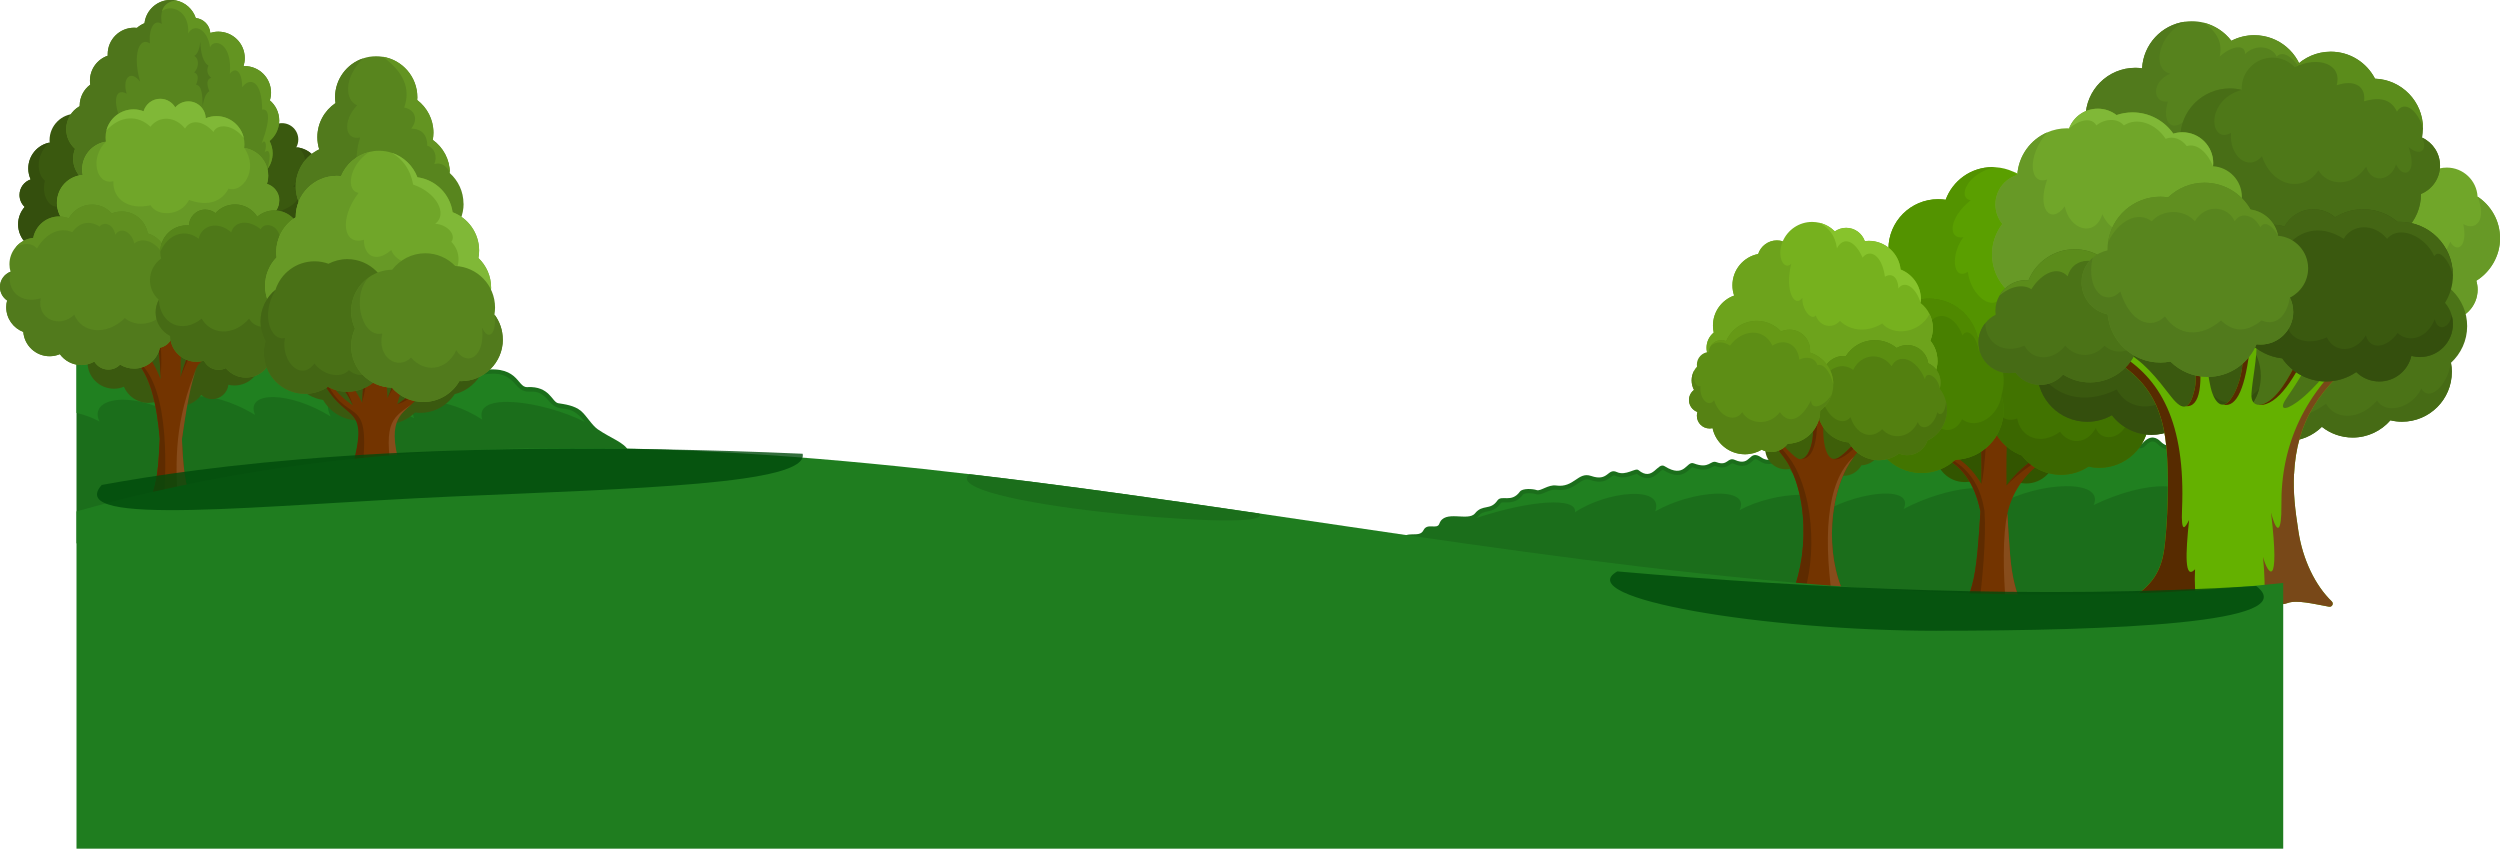 <?xml version="1.0" encoding="UTF-8"?>
<svg id="Layer_2" data-name="Layer 2" xmlns="http://www.w3.org/2000/svg" viewBox="0 0 481.71 163.52">
  <defs>
    <style>
      .cls-1 {
        fill: #004a0c;
        opacity: .8;
      }

      .cls-1, .cls-2, .cls-3, .cls-4 {
        fill-rule: evenodd;
      }

      .cls-1, .cls-2, .cls-3, .cls-4, .cls-5, .cls-6, .cls-7, .cls-8, .cls-9, .cls-10, .cls-11, .cls-12, .cls-13, .cls-14, .cls-15, .cls-16, .cls-17, .cls-18, .cls-19, .cls-20, .cls-21, .cls-22, .cls-23, .cls-24, .cls-25, .cls-26, .cls-27, .cls-28, .cls-29, .cls-30, .cls-31, .cls-32, .cls-33, .cls-34, .cls-35, .cls-36, .cls-37, .cls-38, .cls-39, .cls-40, .cls-41, .cls-42, .cls-43, .cls-44, .cls-45, .cls-46, .cls-47, .cls-48, .cls-49, .cls-50 {
        stroke-width: 0px;
      }

      .cls-2 {
        fill: #1b6e1b;
      }

      .cls-3 {
        fill: #1f7d1f;
      }

      .cls-4, .cls-43 {
        fill: #208020;
      }

      .cls-5 {
        fill: #4b7317;
      }

      .cls-6 {
        fill: #497016;
      }

      .cls-7 {
        fill: #488000;
      }

      .cls-8 {
        fill: #76b11e;
      }

      .cls-9 {
        fill: #608f20;
      }

      .cls-10 {
        fill: #5d8e15;
      }

      .cls-11 {
        fill: #5e2b00;
      }

      .cls-12 {
        fill: #784818;
      }

      .cls-13 {
        fill: #733400;
      }

      .cls-14 {
        fill: #4f8900;
      }

      .cls-15 {
        fill: #517a1c;
      }

      .cls-16 {
        fill: #4e7818;
      }

      .cls-17 {
        fill: #4e751b;
      }

      .cls-18 {
        fill: #5b8c1b;
      }

      .cls-19 {
        fill: #344f0d;
      }

      .cls-20 {
        fill: #486e16;
      }

      .cls-21 {
        fill: #4a730d;
      }

      .cls-22 {
        fill: #568214;
      }

      .cls-23 {
        fill: #56821d;
      }

      .cls-24 {
        fill: #58851e;
      }

      .cls-25 {
        fill: #5a9f00;
      }

      .cls-26 {
        fill: #639421;
      }

      .cls-27 {
        fill: #87c32c;
      }

      .cls-28 {
        fill: #538010;
      }

      .cls-29 {
        fill: #466b15;
      }

      .cls-30 {
        fill: #539300;
      }

      .cls-31 {
        fill: #70a629;
      }

      .cls-32 {
        fill: #6da31c;
      }

      .cls-33 {
        fill: #3a590f;
      }

      .cls-34 {
        fill: #572b00;
      }

      .cls-35 {
        fill: #3b6700;
      }

      .cls-36 {
        fill: #56851a;
      }

      .cls-37 {
        fill: #5b8e11;
      }

      .cls-38 {
        fill: #3e5f09;
      }

      .cls-39 {
        fill: #446614;
      }

      .cls-40 {
        fill: #436614;
      }

      .cls-41 {
        fill: #427500;
      }

      .cls-42 {
        fill: #417300;
      }

      .cls-44 {
        fill: #325500;
      }

      .cls-45 {
        fill: #994a37;
      }

      .cls-46 {
        fill: #874c1b;
      }

      .cls-47 {
        fill: #64b100;
      }

      .cls-48 {
        fill: #80b837;
      }

      .cls-49 {
        fill: #679926;
      }

      .cls-50 {
        fill: #669916;
      }
    </style>
  </defs>
  <g id="Layer_1-2" data-name="Layer 1">
    <g>
      <g>
        <g>
          <path class="cls-2" d="m115.24,82.77c-1.23-.85-2.21-2.67-3.29-3.58-1.29-1.1-3.26-1.31-4.4-1.5-1.2-.21-1.61-3.34-5.96-3.1-2.08.11-1.58-4.81-10.05-3.02-1.85.4-4.57-5.23-13.12-3.42-2.99.64-3.28-3.18-10.63-1.95-4.68.78-1.81-2.25-9.88-.78-4.27.78-5.72-3.04-11.16-.42-3.84,1.84-7.96-.21-11.61.88-3.6,1.07-1.39-2.14-9.7.32-2.43.74-3.55-2.03-7.93.7-.78.5-1.73.5-2.77.38v37.42l106.33-17.86c-.74-1.57-3.4-2.4-5.83-4.08Z"/>
          <path class="cls-43" d="m112.7,81.3c-7.96-4.01-21.56-5.99-19.77-.45-7.18-4.64-14.66-4.38-13.16-.29-9.08-4.76-18.99-6.59-16.07-.32-8.02-4.94-16.51-4.91-14.56-.3-9.13-5.48-16.93-4.19-14.18.7-9.48-5.69-18.02-4.03-15.79.58-1.45-.78-2.96-1.33-4.43-1.66v-11.45c3.63.32,3.07-1.12,5.71-1.55,1.84-.3,2.89.86,4.76.54,1.29-.21,4.72-1.71,7-.61,2.49,1.23,1.97-.46,7.93.02,6.75.53,6.27-1.04,9.24-1.53,3.18-.53,4.84,1.9,8.57,1.28,8.04-1.41,4.83,1.63,9.97.77,4.12-.7,5.82.29,7.18,1.1,4.54,2.67,6.39-2.14,13.76,3.1,1.04.75,1.85,1.33,2.78,1.18,3.44-.59,5.56-.9,7.72,1.68,2.48,2.93,3.52-.34,6.46,3.23,2.24,2.7,3.68-.11,6.87,3.98Z"/>
        </g>
        <g>
          <path class="cls-2" d="m439.94,115.11v-28.73c-3.46-4.06-3.97,1.32-6.59-.69-2.63-2.01-3.58-.13-4.54-.24-.32-.04-.73-.18-1.33-.77-1.14-1.14-2.1.93-3.91.05-2.15-1.04-2.85,1.39-5.13,1.25-.65-.04-1.36-.13-2.12-.9-.71-.71-1.87-1.4-3.38.22-1.3,1.4-1.12-2.26-4.68-.04-.64.4-.96-.39-1.99-.52-.44-.06-1.12.25-1.81.41-2.72.65-2.15-1.73-4.15-.35-1.24.85-.76.55-2.26.25-.69-.14-1.52-.15-2.39.51-1.95,1.5-2.69-2.54-5.19-.45-1.71,1.43-3.25-1.47-4.66.45-.5.68-2.03-1.22-4.25.8-.69.63-1.81-.5-3.27-.51-.56,0-1.2.38-1.85.77-.79.47-1.51-.7-3.48-.51-.65.06-1.49.16-2.42.75-2.22,1.39-3.14-3.12-7.19-.34-2.28,1.56-2.7-1.44-5.61.72-2.31,1.72-4.44-2.08-6.33-.5-1.01.84-3.44,1.89-4.8.82-2.57-2.02-4.55,2.42-7.21.6-2.54-1.74-1.89,1.9-5.12.46-1.41-.63-1.35,1.27-3.52.44-1.23-.47-1.36,1.4-4.41.22-1.41-.54-1.67,3.03-5.61.55-1.38-.87-2.24,3.08-5.04.75-.6-.5-2.41,1.18-4.16.38-1.82-.83-1.6,1.92-4.96.75-2.54-.88-3.29,2.34-6.73,1.84-1.52-.22-3.03,1.16-3.75.89-.7-.26-2.74-.4-3.24.29-1.64,2.26-3.53.54-4.34,1.72-1.35,1.97-2.83.64-4.31,2.47-1.33,1.64-5.88-.8-6.87,1.99-.43,1.22-2.32-.25-3.06,1.26-.82,1.68-3.51-.25-4.29,2.03-.44,1.28-1.21.51-2.22.89-.33.12-.72,1.22-1.09,1.71-.41.53-2.2-.43-2.86,1.46-.1.28,0,.64-.37,1.17-.73,1.04-1.32.84-2.2,1.51-1.35,1.03-.66,2.46-2.49,4.17h181.17Z"/>
          <path class="cls-4" d="m439.23,97.56v-10.91c-.67-.74-1.23-1.12-1.68-1.12-.37,0-.73.26-1.15.55-.52.37-1.11.79-1.89.79-.54,0-1.06-.2-1.6-.61-.69-.53-1.28-.79-1.8-.79-.41,0-.75.17-1.1.34-.35.17-.7.35-1.13.35-.05,0-.11,0-.16,0-.61-.07-1.14-.37-1.75-.97-.14-.14-.22-.14-.26-.14-.15,0-.39.11-.65.22-.42.18-.94.41-1.58.41-.41,0-.83-.1-1.23-.29-.26-.13-.5-.19-.71-.19-.44,0-.83.26-1.33.58-.65.42-1.45.94-2.59.94-.07,0-.15,0-.23,0-.77-.05-1.66-.17-2.58-1.1-.38-.38-.72-.56-1.05-.56-.39,0-.83.26-1.31.77-.35.37-.7.55-1.08.55-.51,0-.85-.33-1.13-.59-.34-.32-.56-.51-.97-.51-.42,0-.97.21-1.64.63-.23.15-.48.22-.73.22-.39,0-.7-.18-.97-.33-.23-.14-.46-.27-.76-.31h0c-.2,0-.52.1-.83.2-.23.07-.47.14-.72.2-.38.09-.72.13-1.04.13-.97,0-1.52-.42-1.88-.69-.17-.13-.28-.21-.35-.21-.05,0-.23.02-.65.31l-.07.05c-.63.44-.92.63-1.35.63-.22,0-.4-.06-.61-.12-.18-.06-.41-.13-.77-.2-.21-.04-.39-.06-.57-.06-.45,0-.85.14-1.25.45-.42.32-.86.49-1.3.49-.73,0-1.29-.43-1.79-.81-.4-.3-.77-.59-1.13-.59-.27,0-.58.15-.93.45-.46.38-.97.58-1.52.58s-1.09-.2-1.54-.39c-.34-.13-.65-.26-.89-.26-.1,0-.3,0-.58.39-.21.29-.53.45-.91.45-.26,0-.51-.07-.77-.14-.3-.08-.61-.17-.96-.17-.57,0-1.13.25-1.7.78-.27.25-.61.38-.99.38-.43,0-.85-.16-1.3-.33-.47-.18-.95-.37-1.46-.37-.36,0-.94.34-1.44.65-.28.16-.53.24-.81.24-.38,0-.72-.13-1.07-.28-.42-.17-.9-.36-1.57-.36-.12,0-.24,0-.36.02-.68.07-1.35.16-2.11.64-.4.25-.82.38-1.24.38-.75,0-1.37-.4-1.96-.78-.6-.39-1.17-.76-1.89-.76-.61,0-1.29.26-2.07.8-.59.4-1.14.6-1.71.6-.53,0-.97-.17-1.35-.32-.34-.13-.63-.25-.96-.25-.44,0-.96.22-1.57.68-.53.4-1.12.6-1.74.6-.9,0-1.72-.42-2.44-.79-.57-.29-1.11-.57-1.54-.57-.21,0-.39.07-.58.23-.83.69-2.37,1.44-3.79,1.44-.75,0-1.39-.2-1.9-.6-.34-.26-.65-.39-.99-.39-.57,0-1.18.34-1.84.7-.76.42-1.62.89-2.58.89-.61,0-1.21-.19-1.76-.58-.46-.31-.7-.36-.8-.36-.15,0-.29.11-.59.38-.42.38-.99.91-1.97.91-.49,0-1.03-.13-1.65-.41-.1-.05-.19-.07-.25-.07-.09,0-.2.07-.42.22-.34.24-.82.57-1.57.57-.38,0-.79-.08-1.25-.26-.05-.02-.1-.03-.14-.03-.1,0-.25.08-.44.19-.39.21-.93.51-1.79.51-.6,0-1.27-.15-2.04-.44,0,0,0,0,0,0-.12,0-.39.25-.54.38-.51.46-1.21,1.1-2.37,1.1-.83,0-1.75-.33-2.81-1,0,0,0,0,0,0-.16,0-.5.3-.7.48-.53.48-1.26,1.13-2.28,1.13-.67,0-1.33-.27-2.03-.83-.15.03-.44.13-.67.21-.58.21-1.29.47-2.09.47-.47,0-.92-.1-1.33-.28-.14-.06-.25-.09-.34-.09-.16,0-.32.12-.61.34-.47.36-1.11.86-2.22.86-.52,0-1.09-.11-1.73-.33-.22-.08-.43-.11-.62-.11-.58,0-1.08.34-1.72.77-.84.57-1.89,1.28-3.45,1.28-.26,0-.53-.02-.81-.06-.08-.01-.16-.02-.24-.02-.57,0-1.2.27-1.75.51-.53.23-1,.43-1.45.43-.16,0-.31-.03-.45-.08-.23-.08-.74-.17-1.29-.17-.71,0-1.07.15-1.14.22-1,1.37-2.15,1.55-3.05,1.55-.13,0-.26,0-.38,0-.1,0-.21,0-.31,0-.47,0-.53.08-.59.16-.86,1.25-1.83,1.44-2.61,1.6-.66.13-1.17.23-1.73.92-.11.14-.26.24-.39.34,10.58-3.51,19.54-4.05,19.03-1.11,6.09-4.08,17.28-5.27,15.48-.18,7.03-4.07,18.5-4.93,16.24-.24,6.87-3.69,18.19-4.24,16.31.22,7.6-4.15,17.38-4.77,15.31-.44,8.17-4.35,19.89-6,18.05-.77,8.23-4.67,20.74-5,18.57.01,10.32-4.98,20.05-4.84,17.97.6,9.37-5.44,17.92-5.44,17.92-.25Z"/>
        </g>
        <g>
          <path class="cls-44" d="m390.41,81.86c-1.64,0-3.12.7-4.15,1.82-.48-.13-.98-.21-1.5-.21-.61,0-1.2.1-1.75.28-1.03-1.32-2.64-2.16-4.44-2.16-3.12,0-5.65,2.53-5.65,5.65s2.53,5.65,5.65,5.65c.61,0,1.2-.1,1.75-.28,1.03,1.32,2.64,2.16,4.44,2.16,1.64,0,3.12-.7,4.15-1.82.48.13.98.21,1.5.21,3.12,0,5.65-2.53,5.65-5.65s-2.53-5.65-5.65-5.65Z"/>
          <g>
            <path class="cls-25" d="m409.87,56.71c0,.48-.03.95-.1,1.4-.16,1.09-.5,2.12-.99,3.06-1.61,3.05-4.81,5.14-8.5,5.14-1.69,0-3.27-.44-4.65-1.2-1.76,2.11-4.41,3.45-7.37,3.45-1.19,0-2.34-.22-3.39-.62-1.58,1.14-3.51,1.82-5.61,1.82-2.85,0-5.42-1.25-7.18-3.23-1.06.41-2.21.63-3.41.63-5.3,0-9.6-4.3-9.6-9.59,0-3.59,1.97-6.71,4.88-8.36-.05-.41-.08-.82-.08-1.24,0-5.3,4.29-9.59,9.59-9.59.49,0,.97.04,1.44.11,1.34-3.67,4.87-6.29,9.01-6.29.19,0,.38,0,.56.02,1.22.07,2.38.37,3.43.85h0c2.05.94,3.71,2.59,4.68,4.63.92-.29,1.89-.45,2.91-.45,5.3,0,9.6,4.29,9.6,9.59,0,.52-.04,1.03-.12,1.52,2.93,1.64,4.91,4.78,4.91,8.37Z"/>
            <path class="cls-30" d="m408.78,61.16h0c-1.61,3.06-4.81,5.15-8.5,5.15-1.69,0-3.27-.44-4.65-1.2-1.76,2.11-4.41,3.45-7.37,3.45-1.19,0-2.34-.22-3.39-.62-1.58,1.14-3.51,1.82-5.61,1.82-2.85,0-5.42-1.25-7.18-3.23-1.06.41-2.21.63-3.41.63-5.3,0-9.6-4.3-9.6-9.59,0-3.59,1.97-6.71,4.88-8.36-.05-.41-.08-.82-.08-1.24,0-5.3,4.29-9.59,9.59-9.59.49,0,.97.04,1.44.11,1.34-3.67,4.87-6.29,9.01-6.29.19,0,.38,0,.56.02-5.33,1.01-7.45,5.9-4.75,6.37-4.27,3.37-4.46,7.61-1.41,7.13-2.54,3.33-2.04,8.5.86,6.66.59,4.74,4.97,7.83,6.42,4.7,1.56,3.37,6.12,3.79,8.22,1.06.74,2.18,3.45,3.01,6.26,1.83.82,2.47,5.36,3.21,8.69,1.22Z"/>
            <path class="cls-47" d="m409.87,56.71c0,.48-.03.95-.1,1.4-.52-4.09-2.69-6.57-4.09-5.18.35-2.96-.74-4.08-1.95-3.17.24-3.08-.62-3.78-2.08-3.05.94-3.99-.73-6.37-2.66-5.05-1.57-2.93-4.57-3.25-6.97-1.64-.31-2.92-1.87-5.14-4.11-6.97,2.05.94,3.71,2.58,4.68,4.62.92-.29,1.89-.45,2.91-.45,5.3,0,9.6,4.29,9.6,9.59,0,.52-.04,1.03-.12,1.52,2.93,1.64,4.91,4.78,4.91,8.37Z"/>
          </g>
          <g>
            <path class="cls-13" d="m402.77,82.57c-.42.19-.74.27-1,.24-.19-.02-.34-.1-.46-.24-4.99,3.73-10.34,5.16-14.68,10.97h0c-.12-7.43.23-14.07.68-23.22h-4.23s-2.07,0-2.07,0c.51,8.94.92,15.56.78,22.94-2.91-4.93-6.87-6.83-11.86-7.33-.09.16-.25.32-.48.47-.26.18-.61.35-1.03.52,2.21.03,4.28.51,4.48.65,5.06,1.5,7.68,5.86,8.69,10.98-.59,11.59-1.39,14.97-3.41,18.59-.12.21.07.45.3.4.83-.18,1.58-.54,2.25-.54.05,0,.09,0,.14,0,.05,0,.09,0,.14.02.09.02.18.04.27.08h0c.05.02.1.04.15.07.04.02.08.05.13.08.26.18.59.16.85-.01.89-.61,2.15-.53,3.24.13.23.14.52.15.75.02.05-.03.1-.05.15-.07.89-.4,1.89.16,3.01.3.21.03.37-.19.28-.39-1.43-3.15-2.16-5.84-2.54-10.41-.23-2.82-.4-5.4-.51-7.83h0c2.16-9.84,11.5-12.4,15.97-16.4Z"/>
            <path class="cls-11" d="m381.29,117.09c-.8-.32-1.73.2-2.8.44-.23.05-.42-.19-.3-.4,1.57-2.81,2.32-5.38,2.82-10.71.27-2.83.46-5.43.59-7.88-1.1-5.25-3.55-9.46-8.69-10.98-.2-.13-2.27-.62-4.48-.65.42-.17.77-.34,1.03-.52,6.49.95,11.03,4.11,12.58,10.35.07.26.28,1.42.34,1.69.36,5.41-.42,13.33-1.07,18.65Z"/>
            <path class="cls-11" d="m381.78,93.25c.14-7.38-.27-14-.78-22.94h2.07c.12,9.6-.62,21.01-1.29,22.94Z"/>
            <path class="cls-11" d="m401.77,82.81c-5.32,3.71-10.74,6.3-15.15,10.73,4.34-5.82,9.7-7.24,14.68-10.97.12.14.27.22.46.24Z"/>
            <path class="cls-46" d="m389.57,117.59c-1.12-.14-2.12-.7-3.01-.3-.62-7.14-.69-14.24.24-18.32.11,2.43.28,5.01.51,7.83.37,4.57,1.11,7.25,2.54,10.41.09.19-.07.42-.28.39Z"/>
          </g>
          <g>
            <path class="cls-42" d="m416.35,75.12c0,.28-.01.57-.04.85-.18,2.04-1,3.89-2.25,5.36-.4,4.93-4.52,8.81-9.56,8.81-.72,0-1.41-.08-2.09-.23-1.51,1-3.32,1.58-5.27,1.58-3.09,0-5.82-1.46-7.57-3.72-3.65-1.36-6.26-4.86-6.26-8.99,0-1.78.49-3.44,1.34-4.87-.3-.94-.47-1.93-.47-2.97,0-.33.02-.65.05-.97.48-4.84,4.57-8.63,9.54-8.63.92,0,1.8.14,2.64.38,1.75-1.84,4.21-2.99,6.94-2.99,5.12,0,9.28,4,9.57,9.05,1.63,1.38,2.79,3.28,3.23,5.45.12.61.18,1.23.18,1.88Z"/>
            <path class="cls-35" d="m416.31,75.97c-.18,2.04-1,3.89-2.25,5.36-.4,4.93-4.52,8.81-9.56,8.81-.72,0-1.41-.08-2.09-.23-1.51,1-3.32,1.58-5.27,1.58-3.09,0-5.82-1.46-7.57-3.72-3.65-1.36-6.26-4.86-6.26-8.99,0-1.78.49-3.44,1.34-4.87-1.34,4.87,1.07,7.94,4.03,6.71.61,3.55,4.4,5.4,8.26,2.57,1.75,2.49,5.12,2.52,6.89-.73,1.15,3.2,5.85,1.73,6.03-1.65,2.27,1.4,5.56-1.62,6.44-4.85Z"/>
            <path class="cls-7" d="m416.16,73.24h0c-1.2-2.86-2.94-4.82-4.23-4.73-.34-3.1-2.28-4.74-3.13-2.51-1-3.41-4.23-4.86-5.01-2.19-1.63-2.45-5.13-1.71-6.78,1.57-1.42-2.14-5.06-2.32-6.68.58-1.73-1.87-4.65-.14-6.09,4.02.48-4.84,4.57-8.63,9.54-8.63.92,0,1.8.14,2.64.38,1.75-1.84,4.21-2.99,6.94-2.99,5.12,0,9.28,4,9.57,9.05,1.63,1.38,2.79,3.28,3.23,5.45Z"/>
          </g>
          <g>
            <path class="cls-7" d="m385.65,76.19c.28.89.42,1.84.42,2.82,0,5.2-4.14,9.43-9.31,9.58-1.71,1.58-3.99,2.55-6.5,2.55-2.82,0-5.34-1.22-7.09-3.15-5.01-.32-8.98-4.47-8.98-9.57,0-1.66.42-3.22,1.16-4.58-.38-1.03-.6-2.15-.6-3.32,0-2.62,1.05-5,2.76-6.73,1.74-1.77,4.16-2.86,6.83-2.86.01,0,.03,0,.03,0,1.76-2.07,4.38-3.39,7.31-3.39,4.53,0,8.31,3.14,9.32,7.35,2.44,1.31,4.25,3.64,4.86,6.43.14.65.22,1.33.22,2.03,0,.99-.15,1.94-.43,2.83Z"/>
            <path class="cls-41" d="m386.07,79.01c0,5.2-4.14,9.43-9.31,9.58-1.71,1.58-3.99,2.55-6.5,2.55-2.82,0-5.34-1.22-7.09-3.15-5.01-.32-8.98-4.47-8.98-9.57,0-1.66.42-3.22,1.16-4.58.24,1.84,2.12,3.46,3.89,2.65-.65,3.92,2.85,6.29,4.91,3.66.21,2.17,2.3,3.32,4.19,2.42,1.47.82,3.4.43,4.21-1.79,1.15,2.74,4.18,2.79,5.52,0,2.86,2.19,7.04-.65,7.58-4.59.28.89.42,1.84.42,2.82Z"/>
            <path class="cls-14" d="m385.93,71.33c-1.51-3.14-3.98-5.43-4.64-3.66-.53-3.23-2.33-4.48-3.15-3.03-1.47-4.05-5.01-4.97-6.51-2.04-1.78-2.64-5.2-1.62-7.15,1.67-.89-1.94-3.59-2.43-6.9-.48,1.74-1.77,4.16-2.86,6.83-2.86.01,0,.03,0,.03,0,1.76-2.07,4.38-3.39,7.31-3.39,4.53,0,8.31,3.14,9.32,7.35,2.44,1.31,4.25,3.64,4.86,6.43Z"/>
          </g>
        </g>
        <g>
          <path class="cls-33" d="m45.15,64.09c-1.04,0-2,.31-2.81.85-.78-1.81-2.58-3.08-4.68-3.08-1.54,0-2.92.69-3.85,1.77-.93-1.08-2.31-1.77-3.85-1.77-1.62,0-3.06.76-3.99,1.94-.41-.19-.86-.3-1.33-.3-1.01,0-1.9.48-2.48,1.21-.07,0-.13-.01-.2-.01-2.81,0-5.1,2.28-5.1,5.1s2.28,5.1,5.1,5.1c.68,0,1.32-.14,1.92-.38.78,1.83,2.58,3.11,4.69,3.11.95,0,1.84-.26,2.6-.72.91.83,2.11,1.34,3.44,1.34,1.72,0,3.24-.85,4.16-2.16.56.51,1.3.82,2.12.82,1.61,0,2.93-1.21,3.12-2.77.37.09.76.14,1.16.14,2.81,0,5.1-2.28,5.1-5.1s-2.28-5.1-5.1-5.1Z"/>
          <g>
            <path class="cls-13" d="m46.2,65.55c-3.12.72-5.61,2-8.1,4.85-1.77,3.32-2.29,9.04-3.05,14.18.01.25.02.51.03.76.28,6.48.91,9.66,2.45,11.83.13.17-.02.4-.23.38-.79-.1-1.54-.37-2.08-.2-.31.09-.64.11-.94,0-.73-.27-1.51-.3-2.26-.07-.19.06-.38.08-.57.07-.14,0-.29-.03-.43-.08-.7-.24-1.47.08-2.48.25-.21.04-.35-.2-.24-.37,1.8-2.7,2.17-6.16,2.44-11.81.01-.28.03-.55.04-.83h0c-.47-5.13-1.43-12.32-5.29-15.56h0c-2.37-1.97-5.5-2.57-8.53-2.94.35-.4.24-.58-.09-1.05,2.3.18,6.35,1.05,8.83,2.63-1.27-2.21-4.59-4.99-7.15-6.91,1.15.42,2,.48,2.38,0,2.13,1.88,5.02,4.31,6.82,6.69,1.26,1.62,2.33,3.47,3.19,5.7-.23-8.62-1.76-14.65-4.66-21.33.61,0,1.11-.29,1.53-.76,2.32,5.14,3.52,8.91,5.01,14.85.6-5.94,1.41-9.53,2.9-14.85.68.32,1.19.43,2.17,0-2.51,6.95-3.1,14.15-3.1,21.68,1.61-5.78,4.35-10.54,7.27-14.4.5.22,1.07.17,2.16-.38-2.19,2.9-4.74,6.62-5.61,10.32,1.64-1.52,4.59-2.92,6.33-3.29.14.33.6.53,1.25.65Z"/>
            <path class="cls-11" d="m31.46,97.34h0c-.14,0-.29-.03-.43-.08-.7-.24-1.47.08-2.48.25-.21.04-.35-.2-.24-.37,2.11-3.18,2.22-7.64,2.48-12.64h0c-.61-6.68-1.79-12.62-5.29-15.56,7.11,3.58,6.71,20.43,5.96,28.39Z"/>
            <path class="cls-11" d="m30.93,72.39c-.22-7.87-1.68-13.86-4.63-20.66.37,0,.7-.11.99-.29,3.07,8.51,4.24,15.45,3.64,20.95Z"/>
            <path class="cls-11" d="m42.77,58.37c-3.08,3.96-5.76,8.67-7.96,14.28,1.37-4.89,3.66-9.62,7.27-14.39.21.09.43.14.7.11Z"/>
            <path class="cls-46" d="m37.54,97.17c.13.17-.02.4-.23.38-.79-.1-1.54-.37-2.08-.2-.31.09-.64.11-.94,0-.5-8.47-.77-16.22,3.82-26.94-1.48,3.46-2.29,9.04-3.05,14.18.01.25.02.51.03.76.28,6.48.91,9.66,2.45,11.83Z"/>
          </g>
          <g>
            <path class="cls-33" d="m61.57,45.43c.25.61.4,1.28.4,1.98,0,2.81-2.28,5.1-5.1,5.1s-5.1-2.28-5.1-5.1c0-.62.11-1.22.32-1.77-.18.02-.35.03-.53.03-1.66,0-3.14-.8-4.07-2.02-.65-.85-1.03-1.92-1.03-3.07,0-1.61.75-3.04,1.9-3.97-1.03-.93-1.68-2.28-1.68-3.78,0-2.66,2.03-4.83,4.63-5.07-.08-.28-.13-.57-.13-.88,0-1.74,1.41-3.15,3.15-3.15s3.15,1.41,3.15,3.15c0,.54-.14,1.06-.38,1.5,2.61.23,4.65,2.41,4.65,5.07,0,1.19-.41,2.28-1.09,3.15,1.8.78,3.06,2.58,3.06,4.67,0,1.72-.85,3.23-2.15,4.16Z"/>
            <path class="cls-19" d="m61.57,45.43c.25.61.4,1.28.4,1.98,0,2.81-2.28,5.1-5.1,5.1s-5.1-2.28-5.1-5.1c0-.62.11-1.22.32-1.77-.18.02-.35.03-.53.03-1.66,0-3.14-.8-4.07-2.02,4.79.37,7.82-1.38,6.32-2.95,4.15-1.28,5.04-4.32,2.66-4.75,3.32-3.2,2.73-6.65.63-7.57,2.61.23,4.65,2.41,4.65,5.07,0,1.19-.41,2.28-1.09,3.15,1.8.78,3.06,2.58,3.06,4.67,0,1.72-.85,3.23-2.15,4.16Z"/>
          </g>
          <g>
            <path class="cls-33" d="m15.64,32.02c.01.15.02.3.02.45,0,.42-.06.82-.15,1.21,1.56.87,2.61,2.53,2.61,4.45,0,2.25-1.46,4.16-3.49,4.83-.3.1-.61.17-.94.22,0,.01,0,.03,0,.05,0,2.82-2.28,5.1-5.1,5.1s-5.1-2.28-5.1-5.1c0-1.29.48-2.46,1.27-3.36-.62-.57-1-1.39-1-2.3,0-1.39.9-2.57,2.15-2.99-.29-.65-.46-1.36-.46-2.11,0-2.48,1.77-4.55,4.12-5-.01-.15-.02-.3-.02-.45,0-2.81,2.28-5.1,5.1-5.1s5.1,2.28,5.1,5.1c0,2.48-1.77,4.55-4.12,5Z"/>
            <path class="cls-19" d="m13.69,43.17s0,.03,0,.05c0,2.82-2.28,5.1-5.1,5.1s-5.1-2.28-5.1-5.1c0-1.29.48-2.46,1.27-3.36-.62-.57-1-1.39-1-2.3,0-1.39.9-2.57,2.15-2.99-.29-.65-.46-1.36-.46-2.11,0-2.48,1.77-4.55,4.12-5-2.35,1.82-2.86,5.67-.92,7.37-.78,3.21,1.22,6.12,3.67,4.58-.32,2.29.8,3.1,2.28,3.54-.3.1-.61.17-.94.22Z"/>
          </g>
          <g>
            <path class="cls-24" d="m51.95,27.19c.37.71.58,1.51.58,2.35,0,1.15-.38,2.21-1.03,3.07h0c-.93,1.23-2.41,2.03-4.07,2.03-.65,0-1.27-.13-1.85-.35-.78,1.82-2.58,3.1-4.69,3.1-1.2,0-2.3-.42-3.17-1.11-.87.69-1.97,1.11-3.16,1.11-1.06,0-2.05-.33-2.86-.88-.93.95-2.21,1.53-3.64,1.53-.37,0-.72-.04-1.06-.11-1.37-.29-2.54-1.14-3.26-2.29-.72-.08-1.4-.31-2-.66-.75.43-1.62.69-2.55.69-2.82,0-5.1-2.28-5.1-5.1,0-.67.14-1.31.37-1.9-1.04-.93-1.7-2.28-1.7-3.79,0-1.9,1.05-3.56,2.59-4.43,0-.03,0-.05,0-.08,0-1.66.8-3.14,2.04-4.06-.04-.25-.06-.51-.06-.77,0-2.23,1.43-4.12,3.43-4.81,0-.1-.01-.19-.01-.29,0-2.81,2.28-5.1,5.1-5.1.18,0,.37.01.54.03.43-.38.92-.68,1.45-.9.19-1.62,1.14-3,2.48-3.79.76-.45,1.64-.7,2.58-.7.35,0,.7.04,1.03.1h0c1.79.37,3.23,1.68,3.8,3.39,1.5.16,2.68,1.37,2.8,2.87.49-.15,1.01-.24,1.54-.24,2.82,0,5.1,2.28,5.1,5.1,0,.54-.09,1.05-.24,1.54.07,0,.14-.01.2-.01,2.81,0,5.1,2.28,5.1,5.1,0,.53-.08,1.04-.23,1.51,1.11.94,1.81,2.33,1.81,3.89s-.72,3-1.86,3.94Z"/>
            <path class="cls-17" d="m33.92.11c-2.09.27-3.2,1.57-2.75,4.5-1.44-1.02-2.55.89-2.28,3.76-2.15-1.43-3.35,2.36-1.89,7.35-1.93-2.42-3.48-.54-2.59,2.33-2.54-1.4-2.78,2.36-.42,6.51-1.99-.18-2,3.17.42,5.91-2.57.09-.69,4.96,2.59,7.46-1.37-.29-2.54-1.14-3.26-2.29-.72-.08-1.4-.31-2-.66-.75.43-1.62.69-2.55.69-2.82,0-5.1-2.28-5.1-5.1,0-.67.14-1.31.37-1.9-1.04-.93-1.7-2.28-1.7-3.79,0-1.9,1.05-3.56,2.59-4.43,0-.03,0-.05,0-.08,0-1.66.8-3.14,2.04-4.06-.04-.25-.06-.51-.06-.77,0-2.23,1.43-4.12,3.43-4.81,0-.1-.01-.19-.01-.29,0-2.81,2.28-5.1,5.1-5.1.18,0,.37.01.54.03.43-.38.92-.68,1.45-.9.3-2.53,2.45-4.49,5.06-4.49.35,0,.7.04,1.03.1h0Z"/>
            <path class="cls-17" d="m37.43,10.78c.67-.41,1.04-1.39,1.16-2.82.08,2.4.57,4.03,1.57,4.7-.43.95-.19,1.71.54,2.33-.88.26-.93,1.18-.36,2.6-.66.36-1.07,1.37-1.28,2.91-.06-2.3-.18-4.03-1.28-4.17.56-1.37.36-2.09-.36-2.37,1.14-1.25.77-2.86,0-3.18Z"/>
            <path class="cls-26" d="m51.95,27.19c.37.71.58,1.51.58,2.35,0,1.15-.38,2.21-1.03,3.07.66-1.95.68-4.25-.49-3.29.52-1.51.07-2.69-.6-1.66,1.87-5.03,1.37-6.76.1-6.54-.02-5.64-2.37-6.32-3.85-4.3.02-3.14-1.34-4.01-2.38-2.6.54-6.03-3.09-6.9-3.81-5.11-.45-3.45-3.05-4.77-4.21-2.67.29-4.52-3.45-5.67-5.04-4.28.35-1.26,1.31-1.89,2.69-2.07,1.79.37,3.23,1.67,3.8,3.38,1.5.16,2.68,1.37,2.8,2.87.49-.15,1.01-.24,1.54-.24,2.82,0,5.1,2.28,5.1,5.1,0,.54-.09,1.05-.24,1.54.07,0,.14-.01.2-.01,2.81,0,5.1,2.28,5.1,5.1,0,.53-.08,1.04-.23,1.51,1.11.94,1.81,2.33,1.81,3.89s-.72,3-1.86,3.94Z"/>
          </g>
          <g>
            <path class="cls-31" d="m51.42,35.44c.15-.5.24-1.03.24-1.58,0-2.72-2-4.96-4.61-5.34.03-.24.06-.49.06-.74,0-.41-.05-.81-.14-1.2-.54-2.41-2.7-4.21-5.27-4.21-.73,0-1.43.15-2.07.41-.05-1.8-1.52-3.25-3.34-3.25-1.01,0-1.91.45-2.53,1.16-.58-.99-1.65-1.66-2.89-1.66-1.52,0-2.8,1.01-3.21,2.4-.6-.23-1.24-.36-1.92-.36-2.52,0-4.64,1.72-5.24,4.05-.11.43-.17.89-.17,1.35,0,.28.03.56.07.83-2.59.4-4.58,2.64-4.58,5.34,0,.37.04.73.11,1.07-2.78.22-4.97,2.55-4.97,5.39,0,2.99,2.42,5.41,5.41,5.41,1.1,0,2.12-.33,2.97-.89.7.52,1.53.87,2.44,1,.06,2.94,2.45,5.3,5.4,5.3.97,0,1.89-.26,2.67-.71.98,1,2.35,1.63,3.86,1.63,2.29,0,4.25-1.43,5.04-3.44,2.06-.05,3.83-1.24,4.7-2.97.31.06.63.09.96.09,2.03,0,3.8-1.13,4.73-2.79.4.17.84.27,1.3.27,1.85,0,3.34-1.49,3.34-3.34,0-1.51-1.01-2.79-2.39-3.2Z"/>
            <path class="cls-49" d="m53.81,38.65c0,1.85-1.49,3.34-3.34,3.34-.46,0-.91-.1-1.3-.27-.92,1.66-2.69,2.79-4.73,2.79-.33,0-.65-.03-.96-.09-.87,1.73-2.64,2.92-4.7,2.97-.79,2.01-2.74,3.44-5.04,3.44-1.51,0-2.88-.62-3.86-1.63-.79.45-1.7.71-2.67.71-2.95,0-5.34-2.37-5.4-5.3-.91-.13-1.73-.48-2.44-1-.85.56-1.88.89-2.97.89-2.99,0-5.41-2.42-5.41-5.41s2.19-5.16,4.97-5.39c-.07-.35-.11-.7-.11-1.07,0-2.7,1.99-4.94,4.58-5.34-3.25,3.14-1.85,8.47,1.41,7.63-.13,3.46,2.9,5.61,7.17,4.63,1.25,2.19,5.76,2.19,7.42-1.02,2.91,1.06,5.99.86,7.61-2.19,2.44.93,5.98-3.37,3.04-7.84,2.61.39,4.61,2.63,4.61,5.34,0,.55-.08,1.08-.24,1.58,1.38.41,2.39,1.69,2.39,3.2Z"/>
            <path class="cls-48" d="m46.97,26.58c-1.97-2.55-5.05-2.9-5.84-1.15-1.81-2.06-4.31-2.62-5.48-.66-1.91-2.41-5.01-2.51-6.66-.35-2.41-2.28-5.8-2.22-8.48.71.6-2.33,2.72-4.05,5.24-4.05.68,0,1.32.13,1.92.36.41-1.39,1.69-2.4,3.21-2.4,1.23,0,2.31.67,2.89,1.66.61-.71,1.51-1.16,2.53-1.16,1.81,0,3.29,1.45,3.34,3.25.64-.27,1.34-.41,2.07-.41,2.57,0,4.73,1.8,5.27,4.21Z"/>
          </g>
          <g>
            <path class="cls-24" d="m33.34,63.92c0,1.52-1.09,2.8-2.53,3.09-.5,2.29-2.54,4.01-4.98,4.01-.99,0-1.91-.29-2.69-.77-.57.59-1.37.96-2.26.96-1.15,0-2.15-.62-2.7-1.54-.75.43-1.61.67-2.53.67-1.7,0-3.19-.83-4.12-2.1-.61.26-1.27.4-1.97.4-2.67,0-4.86-2.06-5.07-4.68-1.92-.73-3.29-2.58-3.29-4.76,0-.45.06-.89.17-1.3-.83-.57-1.38-1.52-1.38-2.6,0-1.35.85-2.49,2.04-2.95-.14-.46-.21-.94-.21-1.44,0-1.22.43-2.34,1.15-3.21.82-1.02,2.04-1.71,3.42-1.85.45-2.35,2.52-4.13,5-4.13.66,0,1.29.13,1.87.36.86-1.58,2.54-2.65,4.47-2.65,1.51,0,2.87.66,3.8,1.71.59-.24,1.24-.38,1.92-.38,2.52,0,4.6,1.83,5.02,4.23,2.11.62,3.66,2.57,3.66,4.89,0,.25-.02.5-.05.74-.04.25-.1.5-.17.74.44.54.71,1.24.71,2,0,.65-.2,1.25-.53,1.75.61.7,1.04,1.57,1.19,2.53.05.27.07.54.07.82,0,1.18-.4,2.26-1.08,3.12.65.58,1.06,1.42,1.06,2.35Z"/>
            <path class="cls-15" d="m33.34,63.92c0,1.52-1.09,2.8-2.53,3.09-.5,2.29-2.54,4.01-4.98,4.01-.99,0-1.91-.29-2.69-.77-.57.59-1.37.96-2.26.96-1.15,0-2.15-.62-2.7-1.54-.75.43-1.61.67-2.53.67-1.7,0-3.19-.83-4.12-2.1-.61.26-1.27.4-1.97.4-2.67,0-4.86-2.06-5.07-4.68-1.92-.73-3.29-2.58-3.29-4.76,0-.45.06-.89.17-1.3-.83-.57-1.38-1.52-1.38-2.6,0-1.35.85-2.49,2.04-2.95-.89,3.75,2,6.26,5.83,5.13-.87,3.94,3.64,5.91,6.45,3.16,1.4,3.49,6.12,4.18,9.74.66,2.99,2.39,7.64.75,9.24-3.67.05.27.07.54.07.82,0,1.18-.4,2.26-1.08,3.12.65.58,1.06,1.42,1.06,2.35Z"/>
            <path class="cls-9" d="m32.14,49.86c0,.25-.02.5-.05.74-1.31-4.04-4.6-5.11-6.21-3.68-.43-2.06-2.49-3.43-3.67-1.7-.43-2.26-2.37-2.51-3-1.57-2.08-1.29-3.96-.74-5.28,1.08-2.44-1.06-5.17.28-6.81,3.18-.9-1.15-2.56-1.15-4.13-.23.82-1.02,2.04-1.71,3.42-1.85.45-2.35,2.52-4.13,5-4.13.66,0,1.29.13,1.87.36.86-1.58,2.54-2.65,4.47-2.65,1.51,0,2.87.66,3.8,1.71.59-.24,1.24-.38,1.92-.38,2.52,0,4.6,1.83,5.02,4.23,2.11.62,3.66,2.57,3.66,4.89Z"/>
          </g>
          <g>
            <path class="cls-16" d="m64,60.29c0,2.36-1.61,4.34-3.78,4.92-.61,2.05-2.48,3.56-4.71,3.63-.38,1.31-1.59,2.26-3.02,2.26-.4,0-.8-.08-1.15-.22-.94,1.14-2.35,1.87-3.94,1.87s-2.95-.7-3.89-1.81c-.42.2-.89.32-1.39.32-1.24,0-2.3-.72-2.82-1.76-.45.13-.93.21-1.43.21-2.78,0-5.03-2.22-5.09-4.98-1.65-.84-2.79-2.56-2.79-4.54,0-.87.22-1.7.61-2.42-1.04-.93-1.7-2.28-1.7-3.79,0-1.72.85-3.23,2.15-4.16-.11-.42-.17-.85-.17-1.3,0-2.82,2.28-5.1,5.1-5.1.15,0,.29,0,.44.02.05-1.7,1.44-3.06,3.14-3.06.74,0,1.42.26,1.96.68.93-1.03,2.27-1.67,3.77-1.67,1.8,0,3.39.94,4.29,2.36.89-.75,2.03-1.21,3.29-1.21,2.81,0,5.1,2.28,5.1,5.1,0,.73-.16,1.43-.44,2.06.15-.01.29-.02.44-.02,2.81,0,5.1,2.28,5.1,5.1,0,1.27-.47,2.43-1.23,3.32,1.32.92,2.18,2.45,2.18,4.18Z"/>
            <path class="cls-36" d="m57.95,45.66c0,.73-.16,1.43-.44,2.06-.64-3.78-2.81-3.72-3.55-2.01-.52-2.62-3.12-2.89-3.72-1.53-2.45-2.01-5.11-1.51-5.69.58-2.62-2.3-5.72-1.34-6.27,1.25-2.35-1.88-5.76-1.24-7.41,2.52,0-2.82,2.28-5.1,5.1-5.1.15,0,.29,0,.44.02.05-1.7,1.44-3.06,3.14-3.06.74,0,1.42.26,1.96.68.93-1.03,2.27-1.67,3.77-1.67,1.8,0,3.39.94,4.29,2.36.89-.75,2.03-1.21,3.29-1.21,2.81,0,5.1,2.28,5.1,5.1Z"/>
            <path class="cls-29" d="m64,60.29c0,2.36-1.61,4.34-3.78,4.92-.61,2.05-2.48,3.56-4.71,3.63-.38,1.31-1.59,2.26-3.02,2.26-.4,0-.8-.08-1.15-.22-.94,1.14-2.35,1.87-3.94,1.87s-2.95-.7-3.89-1.81c-.42.2-.89.32-1.39.32-1.24,0-2.3-.72-2.82-1.76-.45.13-.93.21-1.43.21-2.78,0-5.03-2.22-5.09-4.98-1.65-.84-2.79-2.56-2.79-4.54,0-.87.22-1.7.61-2.42.28,4.69,4.51,6.65,8.27,3.62,1.66,3.03,6,3.57,9.14,0,1.66,3.03,7.12,1.55,6.93-2.33,2.21,2.54,6.78,1.19,6.88-2.96,1.32.92,2.18,2.45,2.18,4.18Z"/>
          </g>
        </g>
        <g>
          <g>
            <path class="cls-31" d="m477.14,54.08c.16.54.26,1.12.26,1.72,0,3.28-2.66,5.93-5.94,5.93s-5.94-2.66-5.94-5.93c0-.87.19-1.69.53-2.43-1.03-.84-1.88-1.89-2.49-3.08-.67-1.31-1.05-2.8-1.05-4.37,0-.22.02-.44.03-.66-2.78-.49-4.89-2.92-4.89-5.84,0-3.28,2.66-5.94,5.93-5.94,1.22,0,2.34.37,3.29.99,1.09-1.33,2.74-2.18,4.6-2.18,3.16,0,5.75,2.48,5.92,5.6,2.61,1.72,4.33,4.67,4.33,8.03s-1.83,6.47-4.57,8.17Z"/>
            <path class="cls-49" d="m477.14,54.08c.16.54.26,1.12.26,1.72,0,3.28-2.66,5.93-5.94,5.93s-5.94-2.66-5.94-5.93c0-.87.19-1.69.53-2.43-1.03-.84-1.88-1.89-2.49-3.08,3.48,1.25,6.62,1.08,8.57-3.73,1.16,2.21,3.43,1.19,2.51-3.39,2.36,1.41,4.58-.73,2.75-5.28,2.61,1.72,4.33,4.67,4.33,8.03s-1.83,6.47-4.57,8.17Z"/>
          </g>
          <g>
            <path class="cls-5" d="m472.26,69.9c.1.57.17,1.16.17,1.75,0,5.31-4.3,9.6-9.61,9.6-.77,0-1.52-.1-2.23-.27-1.76,2.03-4.36,3.32-7.26,3.32-2.24,0-4.3-.77-5.94-2.06-1.73,1.7-4.1,2.75-6.72,2.75-4.48,0-8.23-3.06-9.3-7.2-.18-.71-.28-1.45-.3-2.21-2.68-1.7-4.46-4.69-4.46-8.1,0-5.3,4.3-9.6,9.6-9.6s9.5,4.2,9.6,9.42c.27.17.54.36.79.56,1.73-1.7,4.11-2.75,6.73-2.75.77,0,1.52.1,2.24.27.24-.28.5-.54.77-.79-.1-.56-.17-1.15-.17-1.75,0-5.31,4.3-9.61,9.6-9.61s9.61,4.3,9.61,9.61c0,2.8-1.21,5.32-3.12,7.07Z"/>
            <path class="cls-29" d="m472.43,71.66c0,5.31-4.3,9.6-9.61,9.6-.77,0-1.52-.1-2.23-.27-1.76,2.03-4.36,3.32-7.26,3.32-2.24,0-4.3-.77-5.94-2.06-1.73,1.7-4.1,2.75-6.72,2.75-4.48,0-8.23-3.06-9.3-7.2,4.47,3.79,10.95,4.24,16.82,0,1.92,3.28,6.59,3.1,9.84-.63,1.6,2.72,6.66,1.57,8.53-2.3,1.41,2.58,4.9-.24,5.71-4.96.1.57.17,1.16.17,1.75Z"/>
          </g>
          <g>
            <path class="cls-33" d="m435.63,72.44c0,.85-.11,1.68-.32,2.47-1.09,4.11-4.83,7.14-9.28,7.14-1.67,0-3.23-.42-4.59-1.16-1.75,1.79-4.18,2.9-6.88,2.9-3.11,0-5.87-1.49-7.63-3.78-1.4.8-3.02,1.26-4.75,1.26-5.31,0-9.61-4.3-9.61-9.6,0-.16,0-.32.01-.48.25-5.08,4.45-9.13,9.6-9.13,3.11,0,5.87,1.49,7.63,3.78,1.4-.8,3.02-1.26,4.75-1.26s3.23.42,4.59,1.16c1.75-1.79,4.18-2.9,6.88-2.9,5.3,0,9.6,4.3,9.6,9.61Z"/>
            <path class="cls-19" d="m435.31,74.9c-1.09,4.11-4.83,7.14-9.28,7.14-1.67,0-3.23-.42-4.59-1.16-1.75,1.79-4.18,2.9-6.88,2.9-3.11,0-5.87-1.49-7.63-3.78-1.4.8-3.02,1.26-4.75,1.26-5.31,0-9.61-4.3-9.61-9.6,0-.16,0-.32.01-.48,3.05,5.23,8.85,7.02,15.29,3.87,1.92,3.59,6.23,4.36,10.53,1.6,1.26,2.41,5.93,2.13,8.02-.56,2.3,2.44,6.07,1.95,8.88-1.18Z"/>
          </g>
          <g>
            <path class="cls-47" d="m442.02,91.33c-.18,3.61.19,6.79.85,11.05.84,5.5,3.26,10.45,6.42,13.5.43.41.07,1.13-.52,1.02-2.98-.53-6.23-1.38-8.03-.69-.71.27-1.48.29-2.19.03-.8-.29-1.56-.44-2.29-.44-.76,0-1.48.15-2.17.45-.69.3-1.47.29-2.18.04-2.18-.76-4.15-.67-6.67.07-.52.15-1.07.18-1.59.04-.11-.03-.23-.06-.35-.08-1.14-.23-2.52-.19-3.72.11-.62.15-1.27.15-1.86-.08-1.59-.63-4.47-.06-7.18.19-.52.05-.76-.64-.32-.92,3.7-2.38,6.1-4.73,6.79-9.87.47-3.5.82-9.76.67-15.05-.26-8.83-1.41-17.01-12.41-22.42,1.28.1,2.11.05,2.76-.24.32-.14.59-.34.84-.61,4.13,2.02,6.72,5.47,9.47,9,1.2,1.54,2.11,2.11,2.82,1.85.73-.25,1.25-1.36,1.67-3.12.77-3.26-.37-6.72-1.08-9.6.68.3,1.21.46,1.72.45.45,0,.89-.15,1.41-.45,0,0,.36,7.58,1.46,10.36.57,1.45,1.28,2.13,2.04,2.04h0c.7-.09,1.44-.83,2.16-2.23,1.56-3.06,1.82-6.47,1.61-9.76.56.4.99.54,1.44.49.37-.04.76-.22,1.21-.49.12,3-.8,7.11-.98,9.87-.1,1.48.52,2.19,1.49,2.16.97-.03,2.29-.8,3.57-2.31,2.37-2.78,4.44-7.36,5.61-10.91.33.34.67.54,1.1.63.43.09.95.06,1.64-.06-1.63,3.49-4.46,8.24-6.58,11.25-1.58,2.24-.64,2.75,1.99.85,3.36-2.41,7.09-7.39,10.18-10.87.26.23.81.43,1.5.56.73.14,1.63.21,2.55.18-10.18,7.06-14.35,14.15-14.84,24.02Z"/>
            <path class="cls-34" d="m421.16,78.28c.73-.25,1.25-1.36,1.67-3.12.77-3.26-.37-6.72-1.08-9.6.68.3,1.21.46,1.72.45,1.12,8.03.51,12.45-2.3,12.27Z"/>
            <path class="cls-34" d="m433.57,66.46c-.85,8.07-2.53,12.17-5.2,11.5.7-.09,1.44-.83,2.16-2.23,1.56-3.06,1.82-6.47,1.61-9.76.56.4.99.54,1.44.49Z"/>
            <path class="cls-34" d="m445.59,65.41c-3.34,7.56-6.74,12.79-10.3,12.63,0,0,0,0,0-.03.97-.03,2.29-.8,3.57-2.31,2.37-2.78,4.44-7.36,5.61-10.91.33.34.67.54,1.1.63Z"/>
            <path class="cls-34" d="m423.31,116.32c-1.14-.23-2.52-.19-3.72.11-.62.15-1.27.15-1.86-.08-1.59-.63-4.47-.06-7.18.19-.52.05-.76-.64-.32-.92,3.7-2.38,6.1-4.73,6.79-9.87.47-3.5.82-9.76.67-15.05-.26-8.83-1.41-17.01-12.41-22.42,1.28.1,2.11.05,2.76-.24,8.2,4.74,13.12,13.3,12.4,30.15-.21,4.83.62,3.51,1.36,2-.67,6.49-.92,11.68,1.15,9.5-.13,2.56,0,4.76.36,6.63Z"/>
            <path class="cls-12" d="m442.02,91.33c-.18,3.61.19,6.79.85,11.05.84,5.5,3.26,10.45,6.42,13.5.43.41.07,1.13-.52,1.02-2.98-.53-6.23-1.38-8.03-.69-.71.27-1.48.29-2.19.03-.8-.29-1.56-.44-2.29-.44.18-2.1.13-4.89-.21-8.49.87,3.32,3.35,6.65,1.54-8.57,1.22,4.71,2.06,3.47,2-1.31-.15-11.66,4.46-21.97,14.73-30.3.73.14,1.63.21,2.55.18-10.18,7.06-14.35,14.15-14.84,24.02Z"/>
          </g>
          <g>
            <path class="cls-23" d="m443.98,16.39c0,5.31-4.3,9.6-9.61,9.6-3.11,0-5.87-1.48-7.62-3.77-1.33.69-2.83,1.08-4.42,1.08-.44,0-.87-.04-1.29-.1-.28,5.06-4.45,9.07-9.58,9.07s-9.6-4.3-9.6-9.61,4.3-9.6,9.6-9.6c.44,0,.87.04,1.29.1.25-4.62,3.75-8.37,8.26-8.98.43-.06.87-.09,1.32-.09.78,0,1.54.1,2.27.27,2.16.53,4.04,1.79,5.35,3.5,1.32-.69,2.82-1.08,4.42-1.08,4.72,0,8.64,3.4,9.45,7.88h0c.1.56.15,1.13.15,1.72Z"/>
            <path class="cls-15" d="m421.03,23.21c-.28,5.06-4.45,9.07-9.58,9.07s-9.6-4.3-9.6-9.61,4.3-9.6,9.6-9.6c.44,0,.87.04,1.29.1.25-4.62,3.75-8.37,8.26-8.98-5.19,2.45-6.47,9.16-2.84,10-3.91,1.75-3.21,5.83-.42,5.37-1.26,3.87.69,6.03,3.29,3.65Z"/>
            <path class="cls-9" d="m443.82,14.67c-1.12-3.06-3.84-5.29-5.14-3.76-.86-1.96-4.02-2.54-6.11-.49.15-1.84-2.36-1.79-4.88.49.58-2.45-.3-4.66-3.09-6.54,2.16.53,4.04,1.79,5.35,3.5,1.32-.69,2.82-1.08,4.42-1.08,4.72,0,8.64,3.4,9.45,7.88Z"/>
          </g>
          <g>
            <path class="cls-16" d="m470.16,31.88c0,2.48-1.51,4.6-3.67,5.49h0c0,5.32-4.3,9.61-9.6,9.61-.23,0-.44-.02-.67-.03-1.64,1.3-3.7,2.07-5.95,2.07-2.97,0-5.62-1.35-7.38-3.46-1.46.9-3.18,1.42-5.02,1.42-5.3,0-9.6-4.3-9.6-9.6,0-.42.04-.84.09-1.24-4.67-.65-8.27-4.65-8.27-9.5,0-5.3,4.3-9.6,9.6-9.6.78,0,1.53.1,2.26.28,0-.09-.01-.18-.01-.28,0-3.28,2.66-5.94,5.93-5.94,1.69,0,3.21.71,4.29,1.84,1.75-1.83,4.21-2.97,6.93-2.97,3.72,0,6.93,2.11,8.53,5.2,5.14.19,9.25,4.4,9.25,9.59,0,.6-.06,1.18-.17,1.75,2.03.95,3.45,3,3.45,5.39Z"/>
            <path class="cls-20" d="m470.16,31.88c0,2.48-1.51,4.6-3.67,5.49h0c0,5.32-4.3,9.61-9.6,9.61-.23,0-.44-.02-.67-.03-1.64,1.3-3.7,2.07-5.95,2.07-2.97,0-5.62-1.35-7.38-3.46-1.46.9-3.18,1.42-5.02,1.42-5.3,0-9.6-4.3-9.6-9.6,0-.42.04-.84.09-1.24-4.67-.65-8.27-4.65-8.27-9.5,0-5.3,4.3-9.6,9.6-9.6.78,0,1.53.1,2.26.28-7.17,1.99-6.2,10.59-2.07,8.29-.39,4.39,3.3,7.56,5.96,4.5,2.14,6.17,8.19,6.88,10.88,2.72,1.75,2.93,6.43,3.43,9.21-.73.89,3.29,4.73,2.88,5.75-.44,1.31,2.9,4.26,1.96,2.41-3.32,2.43,1.99,3.71.44,2.62-1.82,2.03.95,3.45,3,3.45,5.39Z"/>
            <path class="cls-18" d="m466.88,24.74c-1-3.52-3.65-5.52-5.03-3.23-.99-2.15-2.97-2.99-6.33-1.99.39-2.98-1.94-4.24-5.28-3.09,1.12-4.16-3.64-5.67-8.07-3.51,1.75-1.83,4.21-2.97,6.93-2.97,3.72,0,6.93,2.11,8.53,5.2,5.14.19,9.25,4.4,9.25,9.59Z"/>
          </g>
          <g>
            <path class="cls-33" d="m472.4,60.74c.16.55.24,1.12.24,1.72,0,3.5-2.84,6.34-6.34,6.34-.57,0-1.13-.08-1.66-.23-.64,2.83-3.16,4.94-6.18,4.94-1.73,0-3.3-.69-4.44-1.81-1.66,1.14-3.66,1.81-5.82,1.81-3.51,0-6.61-1.77-8.45-4.45-5.01-.54-8.94-4.68-9.14-9.78h0c0-.13,0-.27,0-.41,0-2.29.76-4.4,2.03-6.11-.34-.6-.58-1.26-.71-1.95-.07-.38-.11-.76-.11-1.15,0-3.5,2.84-6.34,6.34-6.34.72,0,1.39.12,2.03.34,1.07-1.98,3.17-3.34,5.59-3.34,1.59,0,3.04.59,4.16,1.56,1.57-.98,3.42-1.56,5.42-1.56,2.53,0,4.85.93,6.63,2.44.13,0,.26-.02.39-.02,5.67,0,10.26,4.59,10.26,10.26,0,1.97-.56,3.79-1.52,5.35.59.69,1.03,1.5,1.28,2.4Z"/>
            <path class="cls-39" d="m472.63,52.99c-.78-3.01-2.72-5.08-3.58-3.62-1.75-3.91-6.82-6.11-9.09-3.35-2.61-3.17-6.86-2.76-8.36,0-4.72-3.06-9.22-1.49-11.61,2.38-2.94-2.2-6.07-1.23-8.09,2.4-.07-.38-.11-.76-.11-1.15,0-3.5,2.84-6.34,6.34-6.34.72,0,1.39.12,2.03.34,1.07-1.98,3.17-3.34,5.59-3.34,1.59,0,3.04.59,4.16,1.56,1.57-.98,3.42-1.56,5.42-1.56,2.53,0,4.85.93,6.63,2.44.13,0,.26-.02.39-.02,5.67,0,10.26,4.59,10.26,10.26Z"/>
            <path class="cls-19" d="m472.63,62.45c0,3.5-2.84,6.34-6.34,6.34-.57,0-1.13-.08-1.66-.23-.64,2.83-3.16,4.94-6.18,4.94-1.73,0-3.3-.69-4.44-1.81-1.66,1.14-3.66,1.81-5.82,1.81-3.51,0-6.61-1.77-8.45-4.45-5.01-.54-8.94-4.68-9.14-9.78,1.91,3.9,6.77,6.75,10.22,3.72.69,2.69,4.15,3.56,7.53,2.01,1.43,3.05,5.4,3.08,7.52-.38.75,2.87,3.97,2.53,6.11-.45,2.21,2.03,5.79.97,7.15-2.68.57,2.56,2.94,1.72,3.26-.76.16.55.24,1.12.24,1.72Z"/>
          </g>
          <g>
            <path class="cls-31" d="m431.96,37.96c0,.09,0,.18,0,.27-.14,3.15-2.74,5.67-5.93,5.67-.36,0-.7-.04-1.04-.1-.88,4.4-4.76,7.71-9.42,7.71-.18,0-.35-.02-.53-.03-1.68,2.8-4.73,4.67-8.23,4.67-2.03,0-3.91-.64-5.46-1.71-1.73,2.52-4.63,4.17-7.92,4.17-5.31,0-9.6-4.3-9.6-9.61,0-2.2.75-4.23,2-5.85-.84-1.03-1.34-2.33-1.34-3.76,0-2.68,1.77-4.94,4.21-5.68.24-3.69,2.54-6.81,5.77-8.2,1.17-.51,2.45-.79,3.81-.79.14,0,.27.02.4.02.85-2.23,3.01-3.81,5.54-3.81,1.36,0,2.61.46,3.61,1.23.97-.33,2-.51,3.08-.51,3.26,0,6.12,1.62,7.86,4.09.55-.17,1.14-.26,1.75-.26,3.28,0,5.94,2.66,5.94,5.94,0,.21-.01.41-.03.61,3.1.2,5.55,2.77,5.55,5.92Z"/>
            <path class="cls-49" d="m431.96,38.23c-.14,3.15-2.74,5.67-5.93,5.67-.36,0-.7-.04-1.04-.1-.88,4.4-4.76,7.71-9.42,7.71-.18,0-.35-.02-.53-.03-1.68,2.8-4.73,4.67-8.23,4.67-2.03,0-3.91-.64-5.46-1.71-1.73,2.52-4.63,4.17-7.92,4.17-5.31,0-9.6-4.3-9.6-9.61,0-2.2.75-4.23,2-5.85-.84-1.03-1.34-2.33-1.34-3.76,0-2.68,1.77-4.94,4.21-5.68.24-3.69,2.54-6.81,5.77-8.2-4.02,4.53-3.42,10.36,0,9.06-2.13,5.91.8,8.74,3.38,5.2.92,4.53,5.79,6.08,7.25,1.5,2.04,4.92,8.68,4.92,11.44,1.05,2.74,1.88,8.18.73,8.86-2.54,2.08,1.9,4.85,1.04,6.57-1.56Z"/>
            <path class="cls-48" d="m426.44,31.43c0,.21-.01.41-.03.61-.89-2.34-2.98-4.57-5.05-3.89-1.03-1.34-2.57-2-4.08-1.41-2.01-3.03-5.57-4.21-8.05-2.57-1.19-1.48-3.73-1.32-5.29,0-.92-1.65-3.31-1.1-5.27.59.85-2.23,3.01-3.81,5.54-3.81,1.36,0,2.61.46,3.61,1.23.97-.33,2-.51,3.08-.51,3.26,0,6.12,1.62,7.86,4.09.55-.17,1.14-.26,1.75-.26,3.28,0,5.94,2.66,5.94,5.94Z"/>
          </g>
          <g>
            <path class="cls-5" d="m412.31,64.08c0,.57-.05,1.13-.15,1.67-.79,4.51-4.72,7.93-9.46,7.93-1.9,0-3.67-.56-5.17-1.52-1.09,1.23-2.67,2-4.44,2-1.95,0-3.67-.94-4.75-2.39-.39.08-.78.12-1.19.12-3.28,0-5.93-2.66-5.93-5.93,0-1.4.49-2.69,1.31-3.7.54-.68,1.22-1.23,2-1.62-.03-.24-.05-.49-.05-.75,0-1.07.28-2.08.78-2.94,1.02-1.79,2.95-2.99,5.15-2.99.15,0,.31,0,.46.02,1.44-3.49,4.87-5.96,8.89-5.96,3.39,0,6.35,1.75,8.06,4.4.89,1.38,1.43,2.99,1.52,4.73,1.82,1.75,2.96,4.2,2.96,6.93Z"/>
            <path class="cls-18" d="m407.83,52.43c-3.63-2.85-8.23-3.22-9.44.8-1.84-2.03-4.94-.73-6.98,2.5-1.55-1.05-4.01-.63-6.15,1.24,1.02-1.79,2.95-2.99,5.15-2.99.15,0,.31,0,.46.02,1.44-3.49,4.87-5.96,8.89-5.96,3.39,0,6.35,1.75,8.06,4.4Z"/>
            <path class="cls-29" d="m412.16,65.76c-.79,4.51-4.72,7.93-9.46,7.93-1.9,0-3.67-.56-5.17-1.52-1.09,1.23-2.67,2-4.44,2-1.95,0-3.67-.94-4.75-2.39-.39.08-.78.12-1.19.12-3.28,0-5.93-2.66-5.93-5.93,0-1.4.49-2.69,1.31-3.7.09,3.99,3.65,6.06,7.56,4.33,1.39,2.8,5.37,3.16,7.85,0,1.89,2.22,5.29,2.56,7.57,0,1.91,1.83,4.89,1.41,6.66-.85Z"/>
          </g>
          <g>
            <path class="cls-24" d="m441.23,57.34c.41.83.64,1.76.64,2.75,0,3.48-2.82,6.3-6.3,6.3-.26,0-.52-.03-.78-.05-1.53,3.68-5.17,6.28-9.41,6.28-2.8,0-5.34-1.13-7.18-2.96-.63.12-1.28.19-1.94.19-5.32,0-9.68-4.08-10.14-9.28-2.88-.58-5.04-3.13-5.04-6.17,0-1.88.82-3.57,2.13-4.72.8-.71,1.78-1.21,2.87-1.44,0-.05,0-.09,0-.14,0-.49.03-.97.1-1.44.69-4.94,4.95-8.75,10.09-8.75.51,0,1,.05,1.49.12,1.83-1.74,4.29-2.82,7.01-2.82,3.8,0,7.11,2.08,8.86,5.17,2.67.37,4.81,2.41,5.31,5.05,3.24.26,5.8,2.96,5.8,6.27,0,2.47-1.43,4.6-3.5,5.64Z"/>
            <path class="cls-9" d="m438.94,45.42c-1.06-2.01-2.69-2.99-3.42-1.6-1.01-2.26-3.73-3.21-4.93-1.18-1.23-2.88-5.55-3.56-7.68,0-2.13-2.46-6.32-2.3-8.3,0-2.67-2.03-6.38-.18-8.42,4.01.69-4.94,4.95-8.75,10.09-8.75.51,0,1,.05,1.49.12,1.83-1.74,4.29-2.82,7.01-2.82,3.8,0,7.11,2.08,8.86,5.17,2.67.37,4.81,2.41,5.31,5.05Z"/>
            <path class="cls-15" d="m441.87,60.09c0,3.48-2.82,6.3-6.3,6.3-.26,0-.52-.03-.78-.05-1.53,3.68-5.17,6.28-9.41,6.28-2.8,0-5.34-1.13-7.18-2.96-.63.12-1.28.19-1.94.19-5.32,0-9.68-4.08-10.14-9.28-2.88-.58-5.04-3.13-5.04-6.17,0-1.88.82-3.57,2.13-4.72-1.35,6.11,2.36,9.54,5.35,6.49,1.81,5.94,5.91,7.47,8.58,4.79,2.48,3.73,6.91,4.19,10.81.78,2.22,2.12,4.75,2.5,7.81,0,2.55,1.14,4.81-.59,5.46-4.39.41.83.64,1.76.64,2.75Z"/>
          </g>
        </g>
        <g>
          <path class="cls-33" d="m93.64,68.24c0-4.38-3.55-7.92-7.92-7.92-2.78,0-5.23,1.44-6.64,3.61-1.42.35-2.69,1.07-3.69,2.06-.32-.04-.65-.07-.99-.07-.55,0-1.09.06-1.61.16-.77-.41-1.62-.68-2.51-.82-1.37-2.35-3.92-3.94-6.84-3.94-4.38,0-7.92,3.55-7.92,7.92,0,3.97,2.93,7.25,6.74,7.83,1.37,2.35,3.92,3.94,6.84,3.94.55,0,1.09-.06,1.61-.16,1.1.58,2.36.92,3.7.92,2.17,0,4.14-.88,5.57-2.29.32.04.65.07.99.07,2.78,0,5.23-1.44,6.64-3.61,3.47-.85,6.04-3.96,6.04-7.69Z"/>
          <g>
            <path class="cls-13" d="m83.71,72.34c-1.06,1.99-2.52,3.84-4.4,5.55h0c-3.65,3.34-3.57,2.65-3.7,6.55.64,3.43,1.56,6.41,2.83,9.44.09.22-.1.45-.33.4-.82-.18-1.64-.48-2.2-.22-.02,0-.03.02-.05.03-.2.11-.44.13-.64.03-.54-.27-1.4-.3-1.93-.02-.22.12-.48.12-.71.01-.7-.35-1.49-.34-2.16,0-.23.12-.5.13-.73,0-.1-.06-.19-.1-.28-.14-.74-.29-1.41.05-2.3.21-.22.04-.4-.19-.32-.39,1.15-3.01,1.97-6.39,2.52-10.84.19-1.56-.71-2.69-1.26-3.07-2.61-1.82-4.5-3.89-5.72-6.18l.73.22.9.27c1.09,1.6,2.3,2.76,4.04,3.91-.89-1.95-2.02-3.58-3.75-5.31l.72-.39.83-.45c1.54,1.63,2.87,3.38,3.99,5.67.23-3.53.34-7.63.36-12.51h4.22c-.02,4.51.07,8.31.3,11.63,0,0,0,0,0-.01,1.04-2.69,2.25-5.14,3.68-7.3h1.98c-1.68,2.37-2.98,5.3-3.79,8.47,2.23-1.45,3.77-2.92,5.15-4.94l.83-.25,1.2-.36Z"/>
            <path class="cls-11" d="m69.4,93.98c-.74-.29-1.41.05-2.3.21-.22.04-.38-.18-.32-.39,5.32-17.24.21-11.32-4.46-20.1l.73.22c4.45,8.71,8.98.84,6.34,20.07Z"/>
            <path class="cls-11" d="m71.42,65.1c-.17,4.68-.73,8.83-1.64,12.51.23-3.53.34-7.63.36-12.51h1.28Z"/>
            <path class="cls-11" d="m68,78.09c-.89-1.95-2.02-3.58-3.75-5.31l.72-.39c1.37,1.8,2.41,3.69,3.03,5.7Z"/>
            <path class="cls-11" d="m79.19,69.42c-1.52,2-3.02,4.52-4.52,7.3,1.04-2.69,2.25-5.14,3.68-7.3h.84Z"/>
            <path class="cls-11" d="m82.52,72.7c-1.8,2.49-3.69,4.61-5.98,5.19,2.23-1.45,3.77-2.92,5.15-4.94l.83-.25Z"/>
            <path class="cls-46" d="m78.43,93.88c.08.22-.1.45-.33.4-.82-.18-1.64-.48-2.2-.22-2.14-12.62-.78-13.16,3.4-16.17-2.58,2.36-5.36,3.86-.87,15.99Z"/>
          </g>
          <g>
            <path class="cls-24" d="m89.33,39.23c0,4.38-3.55,7.92-7.92,7.92-2.67,0-5.03-1.32-6.46-3.34-.91-1.29-1.46-2.85-1.46-4.54-.36-.33-.69-.68-.99-1.07-.98,3.27-4,5.65-7.59,5.65-4.38,0-7.93-3.55-7.93-7.92,0-3.16,1.86-5.88,4.53-7.15-.23-.74-.36-1.53-.36-2.35,0-2.73,1.39-5.14,3.5-6.57-.05-.36-.09-.73-.09-1.1,0-3.49,2.26-6.46,5.4-7.51h0c.79-.27,1.64-.41,2.52-.41.42,0,.84.03,1.24.1,3.79.59,6.68,3.87,6.68,7.82,0,.17-.02.34-.03.52,1.9,1.45,3.13,3.72,3.13,6.3,0,.47-.05.93-.13,1.38,1.99,1.43,3.29,3.76,3.3,6.39,0,0,0,0,.02.02,1.6,1.45,2.62,3.54,2.62,5.88Z"/>
            <path class="cls-15" d="m77.42,41.63l-2.47,2.18c-.91-1.29-1.46-2.85-1.46-4.54-.36-.33-.69-.68-.99-1.07-.98,3.27-4,5.65-7.59,5.65-4.38,0-7.93-3.55-7.93-7.92,0-3.16,1.86-5.88,4.53-7.15-.23-.74-.36-1.53-.36-2.35,0-2.73,1.39-5.14,3.5-6.57-.05-.36-.09-.73-.09-1.1,0-3.49,2.26-6.46,5.4-7.51-3.78,3.78-3.52,8.07-1.14,9.04-2.87,2.97-2.42,6.87.57,6.19-1.92,6.13.46,10.58,4.21,8.84.04,3.25,1.18,5.48,3.8,6.32Z"/>
            <path class="cls-26" d="m86.7,33.34c-.49-1.19-1.56-2.17-3.02-1.71.64-1.45.06-3.17-1.35-3.55,0-1.93-.91-3.27-3.1-3.29,1.46-1.85.66-3.73-1.35-4.06,1.29-3.6-.08-6.87-4.13-9.8,3.79.59,6.68,3.87,6.68,7.82,0,.17-.02.34-.03.52,1.9,1.45,3.13,3.72,3.13,6.3,0,.47-.05.93-.13,1.38,1.99,1.43,3.29,3.76,3.3,6.39Z"/>
          </g>
          <g>
            <path class="cls-31" d="m94.63,55.43c0,2.15-.85,4.09-2.24,5.52-1.44,1.49-3.46,2.41-5.69,2.41-1.56,0-3.01-.45-4.24-1.23-2.22-1.41-3.69-3.88-3.69-6.7,0-.49.05-.97.14-1.43-.8-.76-1.43-1.69-1.86-2.72-1.44,1.49-3.46,2.42-5.7,2.42-1.27,0-2.46-.3-3.53-.83-.28.44-.6.85-.96,1.22.04.33.07.65.07.99,0,4.38-3.55,7.93-7.92,7.93s-7.93-3.55-7.93-7.93c0-2.13.85-4.06,2.22-5.48-.04-.33-.07-.65-.07-.99,0-2.84,1.5-5.33,3.75-6.73,0-.02,0-.05,0-.07,0-4.37,3.55-7.92,7.93-7.92.27,0,.54.02.81.04.96-2.3,2.97-4.04,5.42-4.65.61-.15,1.24-.23,1.89-.23.88,0,1.72.14,2.51.41h0c2.26.75,4.05,2.49,4.89,4.7,3.51.47,6.28,3.23,6.78,6.73,2.98,1.13,5.11,4.01,5.11,7.4,0,.49-.05.97-.14,1.43,1.51,1.44,2.45,3.47,2.45,5.72Z"/>
            <path class="cls-49" d="m82.46,62.13c-2.22-1.41-3.69-3.88-3.69-6.7,0-.49.05-.97.14-1.43-.8-.76-1.43-1.69-1.86-2.72-1.44,1.49-3.46,2.42-5.7,2.42-1.27,0-2.46-.3-3.53-.83-.28.44-.6.85-.96,1.22.04.33.07.65.07.99,0,4.38-3.55,7.93-7.92,7.93s-7.93-3.55-7.93-7.93c0-2.13.85-4.06,2.22-5.48-.04-.33-.07-.65-.07-.99,0-2.84,1.5-5.33,3.75-6.73,0-.02,0-.05,0-.07,0-4.37,3.55-7.92,7.93-7.92.27,0,.54.02.81.04.96-2.3,2.97-4.04,5.42-4.65-4.05,2.65-4.46,7.62-2.04,7.87-3.84,5.03-2.94,10.26,1.02,9.05-.02,3.04,2.27,4.59,5.27,1.98.94,2.58,4.9,3.39,7.71,2.29-2.26,3.4-2.23,7.35-.63,11.66Z"/>
            <path class="cls-48" d="m94.63,55.43c0,2.15-.85,4.09-2.24,5.52,1.07-4.95-1.74-8-4.97-8.48,1.15-1,1.49-3.9-.45-5.87,1.02-1.4-.86-3.36-3.1-3.48,2.45-1.87.26-6.03-4.26-7.55-.52-2.89-1.97-4.83-4.07-6.11,2.26.75,4.05,2.49,4.89,4.7,3.51.47,6.28,3.23,6.78,6.73,2.98,1.13,5.11,4.01,5.11,7.4,0,.49-.05.97-.14,1.43,1.51,1.44,2.45,3.47,2.45,5.72Z"/>
          </g>
          <g>
            <path class="cls-6" d="m74.86,67.56c0,.32-.02.63-.06.93-.46,3.94-3.8,6.99-7.87,6.99-1.35,0-2.63-.34-3.75-.94-1.26.84-2.78,1.34-4.41,1.34-4.38,0-7.92-3.55-7.92-7.92,0-.77.12-1.52.32-2.22-.62-1.13-.97-2.43-.97-3.8,0-2.45,1.12-4.65,2.88-6.1,1.03-3.19,4.01-5.49,7.54-5.49.94,0,1.83.17,2.67.47,1.09-.56,2.32-.89,3.63-.89,4.38,0,7.92,3.55,7.92,7.93,0,1.82-.62,3.5-1.66,4.84,1.05,1.34,1.68,3.03,1.68,4.87Z"/>
            <path class="cls-40" d="m74.8,68.49c-.46,3.94-3.8,6.99-7.87,6.99-1.35,0-2.63-.34-3.75-.94-1.26.84-2.78,1.34-4.41,1.34-4.38,0-7.92-3.55-7.92-7.92,0-.77.12-1.52.32-2.22-.62-1.13-.97-2.43-.97-3.8,0-2.45,1.12-4.65,2.88-6.1-3.03,5.15-.7,10.03,1.82,9.27-.84,4.56,3.13,8.5,5.68,4.92,1.58,2.19,5.03,3.06,6.65,1.29,1.93,1.81,5.77,1.13,7.58-2.81Z"/>
          </g>
          <g>
            <path class="cls-24" d="m96.89,65.4c0,4.44-3.6,8.04-8.04,8.04-.11,0-.21-.01-.32-.02-1.39,2.42-3.98,4.04-6.97,4.04-2.42,0-4.58-1.07-6.05-2.76-4.35-.1-7.85-3.65-7.85-8.02,0-1.2.27-2.33.74-3.34-.47-1.02-.74-2.15-.74-3.34,0-2.75,1.38-5.18,3.49-6.62,1.26-.87,2.78-1.38,4.42-1.41,1.47-1.92,3.78-3.17,6.38-3.17,2.26,0,4.3.94,5.77,2.45,4.27.19,7.67,3.7,7.67,8.02,0,.46-.05.91-.12,1.35,1,1.34,1.6,3,1.6,4.8Z"/>
            <path class="cls-15" d="m96.89,65.4c0,4.44-3.6,8.04-8.04,8.04-.11,0-.21-.01-.32-.02-1.39,2.42-3.98,4.04-6.97,4.04-2.42,0-4.58-1.07-6.05-2.76-4.35-.1-7.85-3.65-7.85-8.02,0-1.2.27-2.33.74-3.34-.47-1.02-.74-2.15-.74-3.34,0-2.75,1.38-5.18,3.49-6.62-3.49,3.27-1.62,11.8,2.51,10.89-1.06,4.68,3,7.13,5.55,4.64,2.51,2.9,6.74,2.68,8.71-1.42,2,3.22,5.61,1.39,4.97-4.36,1.31,2.85,2.9.93,2.39-2.53,1,1.34,1.6,3,1.6,4.8Z"/>
          </g>
        </g>
        <g>
          <path class="cls-38" d="m362.46,85.7c0-2.19-1.77-3.96-3.96-3.96-.73,0-1.42.2-2.01.55-.85-2.55-3.24-4.39-6.08-4.39s-5.37,1.94-6.15,4.6c-.06,0-.11,0-.17,0-2.19,0-3.96,1.77-3.96,3.96s1.77,3.96,3.96,3.96c.25,0,.49-.03.73-.07,1.1,1.95,3.19,3.28,5.59,3.28,1.81,0,3.43-.75,4.6-1.95.07,0,.13.01.2.01,1.49,0,2.78-.82,3.46-2.03,2.11-.09,3.79-1.82,3.79-3.95Z"/>
          <g>
            <path class="cls-13" d="m361.7,83.4c-1.38.9-3.13,2.76-4.47,4.58-.59.79-1.09,1.58-1.45,2.27-4.27,8.2-3.49,21.09,1.23,26.76.31.38,0,.93-.48.85-1.3-.24-2.16-.42-3.1-.04-.17.07-.33.15-.51.25-.25.15-.58.17-.83.02-1-.58-2.45-.61-3.31-.04-.31.2-.71.21-1-.03-1.32-1.08-2.45-.55-4.17-.34-.29.03-.46-.31-.25-.51,4.2-4.06,6.13-18.54,1.4-27.47-1.06-2-4.26-5.62-6.04-6.89.95.19,1.73-.05,2.21-.44,1.32,2.15,4.37,5.36,5.39,5.93.26.14.5.19.75.16,1.82-.22,3.02-5.09,1.82-9.04.38.21.81.3,1.27.29.43,0,.89-.11,1.38-.29-.58,3.79-.15,8.78,1.75,9.01.28.03.59-.03.93-.22,1.18-.64,3.81-3.38,5.51-5.69.09.2.31.41.6.57.39.21.89.35,1.37.31Z"/>
            <path class="cls-11" d="m346.22,117.38c-.77-.06-1.59.18-2.63.3-.29.03-.46-.31-.25-.51,4.2-4.06,6.13-18.54,1.4-27.47-1.06-2-4.26-5.62-6.04-6.89.4.08.77.08,1.1.03,1.87,1.48,4.91,4.98,5.98,6.96,4.68,8.64,3.81,22.26.43,27.58Z"/>
            <path class="cls-11" d="m350.15,79.71c.1,5.8-.91,8.77-3.09,8.74,1.82-.22,3.02-5.09,1.82-9.04.38.21.81.3,1.27.29Z"/>
            <path class="cls-11" d="m360.33,83.09c-3.03,3.53-5.59,5.86-7.05,5.36,0,0,0,0,0-.03.28.03.59-.03.93-.22,1.18-.64,3.81-3.38,5.51-5.69.09.2.31.41.6.57Z"/>
            <path class="cls-46" d="m357,117.01c.31.38,0,.93-.48.85-1.3-.24-2.16-.42-3.1-.04-2.19-13.69-1.73-24.96,3.81-29.84-.59.79-1.09,1.58-1.45,2.27-4.27,8.2-3.49,21.09,1.23,26.76Z"/>
          </g>
          <g>
            <path class="cls-8" d="m373.33,69.5c0,3.4-2.75,6.15-6.15,6.15-1.23,0-2.37-.36-3.33-.98-.83.41-1.76.65-2.75.65-.65,0-1.27-.1-1.86-.29-1.01.72-2.24,1.15-3.57,1.15-2.1,0-3.96-1.05-5.07-2.66-1.01.73-2.25,1.16-3.6,1.16-1.73,0-3.3-.72-4.42-1.87-.87.47-1.87.74-2.93.74-2.3,0-4.3-1.26-5.36-3.12-.5.24-1.07.39-1.67.39-2.1,0-3.8-1.7-3.8-3.8,0-1.19.54-2.24,1.39-2.94-.1-.44-.15-.88-.15-1.35,0-2.67,1.7-4.93,4.08-5.78-.21-.62-.33-1.28-.33-1.98,0-2.99,2.14-5.48,4.96-6.03.5-1.52,1.93-2.62,3.61-2.62.4,0,.77.06,1.13.17.94-2.19,3.12-3.73,5.66-3.73.48,0,.94.06,1.39.16h0c1.15.26,2.17.85,2.98,1.66.62-.43,1.37-.69,2.18-.69,1.66,0,3.07,1.07,3.59,2.56.25-.03.51-.05.78-.05,3.18,0,5.8,2.42,6.12,5.52,2.29.9,3.91,3.12,3.91,5.73,0,.25-.02.5-.05.74.73.57,1.32,1.29,1.73,2.13.4.82.63,1.74.63,2.72,0,.85-.18,1.66-.49,2.4.86,1.06,1.38,2.41,1.38,3.88Z"/>
            <path class="cls-32" d="m373.33,69.5c0,3.4-2.75,6.15-6.15,6.15-1.23,0-2.37-.36-3.33-.98-.83.41-1.76.65-2.75.65-.65,0-1.27-.1-1.86-.29-1.01.72-2.24,1.15-3.57,1.15-2.1,0-3.96-1.05-5.07-2.66-1.01.73-2.25,1.16-3.6,1.16-1.73,0-3.3-.72-4.42-1.87-.87.47-1.87.74-2.93.74-2.3,0-4.3-1.26-5.36-3.12-.5.24-1.07.39-1.67.39-2.1,0-3.8-1.7-3.8-3.8,0-1.19.54-2.24,1.39-2.94-.1-.44-.15-.88-.15-1.35,0-2.67,1.7-4.93,4.08-5.78-.21-.62-.33-1.28-.33-1.98,0-2.99,2.14-5.48,4.96-6.03.5-1.52,1.93-2.62,3.61-2.62.4,0,.77.06,1.13.17-1.28,3.01.29,5.73,1.65,4.32-1.33,5.09.6,8.66,2.12,6.58-.07,2.52,1.91,4.44,2.59,3.37.7,2.13,3.17,2.76,4.66,1.07,2.16,2.12,5.51,2.14,8.14.5,2.09,2.43,7.11,2,9.13-1.83.4.82.63,1.74.63,2.72,0,.85-.18,1.66-.49,2.4.86,1.06,1.38,2.41,1.38,3.88Z"/>
            <path class="cls-27" d="m370.12,57.64c0,.25-.02.5-.05.74-.87-3.08-3.17-4.47-4.28-2.78-.08-2.43-1.43-3.02-2.59-2.27-.63-4.47-3.08-5.35-4.31-3.68-1.45-3.31-3.7-4.19-4.94-1.8-.35-2.61-1.67-4-3.38-4.91,1.15.26,2.17.85,2.98,1.66.62-.43,1.37-.69,2.18-.69,1.66,0,3.07,1.07,3.59,2.56.25-.03.51-.05.78-.05,3.18,0,5.8,2.42,6.12,5.52,2.29.9,3.91,3.12,3.91,5.73Z"/>
          </g>
          <g>
            <path class="cls-28" d="m375.15,78.94c0,2.63-1.54,4.9-3.77,5.96-.54,1.63-2.07,2.81-3.88,2.81-.56,0-1.09-.11-1.58-.32-1.09.8-2.44,1.28-3.89,1.28-2.49,0-4.66-1.38-5.79-3.42-3.38-.29-6.04-3.13-6.04-6.58,0-1.09.27-2.13.74-3.03.19-.38.43-.73.69-1.06-.24-.46-.4-.98-.45-1.53-.01-.12-.02-.24-.02-.37,0-2.25,1.83-4.09,4.09-4.09.14,0,.28,0,.42.02,1.17-1.84,3.23-3.07,5.57-3.07,1.6,0,3.07.57,4.21,1.51.6-.35,1.3-.56,2.05-.56,2.05,0,3.75,1.52,4.04,3.5,1.41.64,2.39,2.06,2.39,3.72,0,.4-.06.8-.17,1.17.58.75,1.01,1.62,1.22,2.57.11.47.17.97.17,1.48Z"/>
            <path class="cls-37" d="m373.93,73.72c0,.4-.06.8-.17,1.17-.31-2.43-2.78-3.56-2.84-1.78-1.71-4.2-5.19-5.08-6.43-2.55-2.02-2.77-5.89-2.45-7.41.71-2.19-1.55-4.49-.39-5.9,1.78-.01-.12-.02-.24-.02-.37,0-2.25,1.83-4.09,4.09-4.09.14,0,.28,0,.42.02,1.17-1.84,3.23-3.07,5.57-3.07,1.6,0,3.07.57,4.21,1.51.6-.35,1.3-.56,2.05-.56,2.05,0,3.75,1.52,4.04,3.5,1.41.64,2.39,2.06,2.39,3.72Z"/>
            <path class="cls-21" d="m375.15,78.94c0,2.63-1.54,4.9-3.77,5.96-.54,1.63-2.07,2.81-3.88,2.81-.56,0-1.09-.11-1.58-.32-1.09.8-2.44,1.28-3.89,1.28-2.49,0-4.66-1.38-5.79-3.42-3.38-.29-6.04-3.13-6.04-6.58,0-1.09.27-2.13.74-3.03.48,4.46,3.91,6.83,5.63,4.75,1,3.23,3.9,4.51,6.1,2.31,1.8,2.08,5.34,1.84,6.87-1.37.65,1.88,3.04,1,3.76-1.92.58.96,1.54.07,1.67-1.95.11.47.17.97.17,1.48Z"/>
          </g>
          <g>
            <path class="cls-10" d="m353.25,74.05c0,.72-.12,1.41-.34,2.06-.41,1.22-1.19,2.27-2.19,3.03-.02,3.47-2.8,6.28-6.26,6.36-.72.97-1.87,1.6-3.18,1.6-.66,0-1.28-.16-1.83-.45-.95.56-2.05.88-3.22.88-3.07,0-5.63-2.16-6.25-5.04-.18.04-.37.07-.57.07-1.35,0-2.45-1.09-2.45-2.45,0-.25.04-.5.11-.73-.95-.34-1.63-1.24-1.63-2.3,0-.79.38-1.5.97-1.94-.29-.55-.46-1.18-.46-1.85s.18-1.33.48-1.88c.15-.28.34-.55.56-.78-.02-.12-.03-.24-.03-.37,0-1.3,1.01-2.35,2.28-2.44.03-.45.18-.87.43-1.22.44-.64,1.17-1.06,2.01-1.06.33,0,.64.07.93.18.98-2.29,3.25-3.89,5.89-3.89,1.85,0,3.51.79,4.68,2.04.5-.23,1.05-.35,1.63-.35,2.19,0,3.96,1.77,3.96,3.96,0,.15,0,.3-.03.45,2.61.81,4.5,3.25,4.5,6.12Z"/>
            <path class="cls-50" d="m353.25,74.05c-.62-2.64-2.06-4.11-3.05-3.67-.46-1.45-2.01-1.79-3.51-1.1-.26-2.88-2.77-4.23-5.17-2.68-1.75-3.6-5.94-3.07-8.18,0-1.23-.83-2.62-.86-3.66,0,.44-.64,1.17-1.06,2.01-1.06.33,0,.64.07.93.18.98-2.29,3.25-3.89,5.89-3.89,1.85,0,3.51.79,4.68,2.04.5-.23,1.05-.35,1.63-.35,2.19,0,3.96,1.77,3.96,3.96,0,.15,0,.3-.03.45,2.61.81,4.5,3.25,4.5,6.12Z"/>
            <path class="cls-22" d="m352.91,76.11c-.41,1.22-1.19,2.27-2.19,3.03-.02,3.47-2.8,6.28-6.26,6.36-.72.97-1.87,1.6-3.18,1.6-.66,0-1.28-.16-1.83-.45-.95.56-2.05.88-3.22.88-3.07,0-5.63-2.16-6.25-5.04-.18.04-.37.07-.57.07-1.35,0-2.45-1.09-2.45-2.45,0-.25.04-.5.11-.73-.95-.34-1.63-1.24-1.63-2.3,0-.79.38-1.5.97-1.94-.29-.55-.46-1.18-.46-1.85s.18-1.33.48-1.88h0c-.34,1.73.38,3.27,1.23,2.99-.24,2.6,1.66,4.18,2.61,2.71,1.06,3.3,4.04,4.4,5.43,2.3,1.33,2.35,5.21,2.73,7.26,0,1.71,2.5,4.17,1.45,6.01-2.3,0,2.08,2.43,1.23,3.92-1Z"/>
          </g>
        </g>
        <g>
          <path class="cls-3" d="m439.94,112.32v51.2H14.74v-64.98c5.03-1.42,10.05-2.71,15.1-3.86,12.99-2.95,26.07-5.02,39.24-6.38h.05c9.24-.94,18.52-1.52,27.84-1.79h.05c53.53-1.59,108.06,6.89,162.61,14.93,60.54,8.92,121.1,17.32,180.31,10.88Z"/>
          <path class="cls-2" d="m212.13,98.62c-15.14-1.7-28.63-4.54-25.34-7.25,18.57,2.16,37.21,4.83,55.86,7.58v.03c1.86,2.29-17.12,1.15-30.52-.35Z"/>
        </g>
      </g>
      <g>
        <path class="cls-1" d="m86.74,95.69c-35.97,1.59-74.5,6-67.14-2.25,19.2-3.49,59.57-9.33,135.06-6.01,1.22,5.89-32.2,6.69-67.92,8.26Z"/>
        <path class="cls-1" d="m373.18,121.54c-33.32,0-70.64-6.26-61.56-11.44,37.76,3.3,80.9,5.41,123.11,2.81,9.39,7.21-28.02,8.62-61.55,8.62Z"/>
      </g>
    </g>
    <line class="cls-45" x1="29.25" y1="85.68" x2="32.28" y2="110.15"/>
  </g>
</svg>